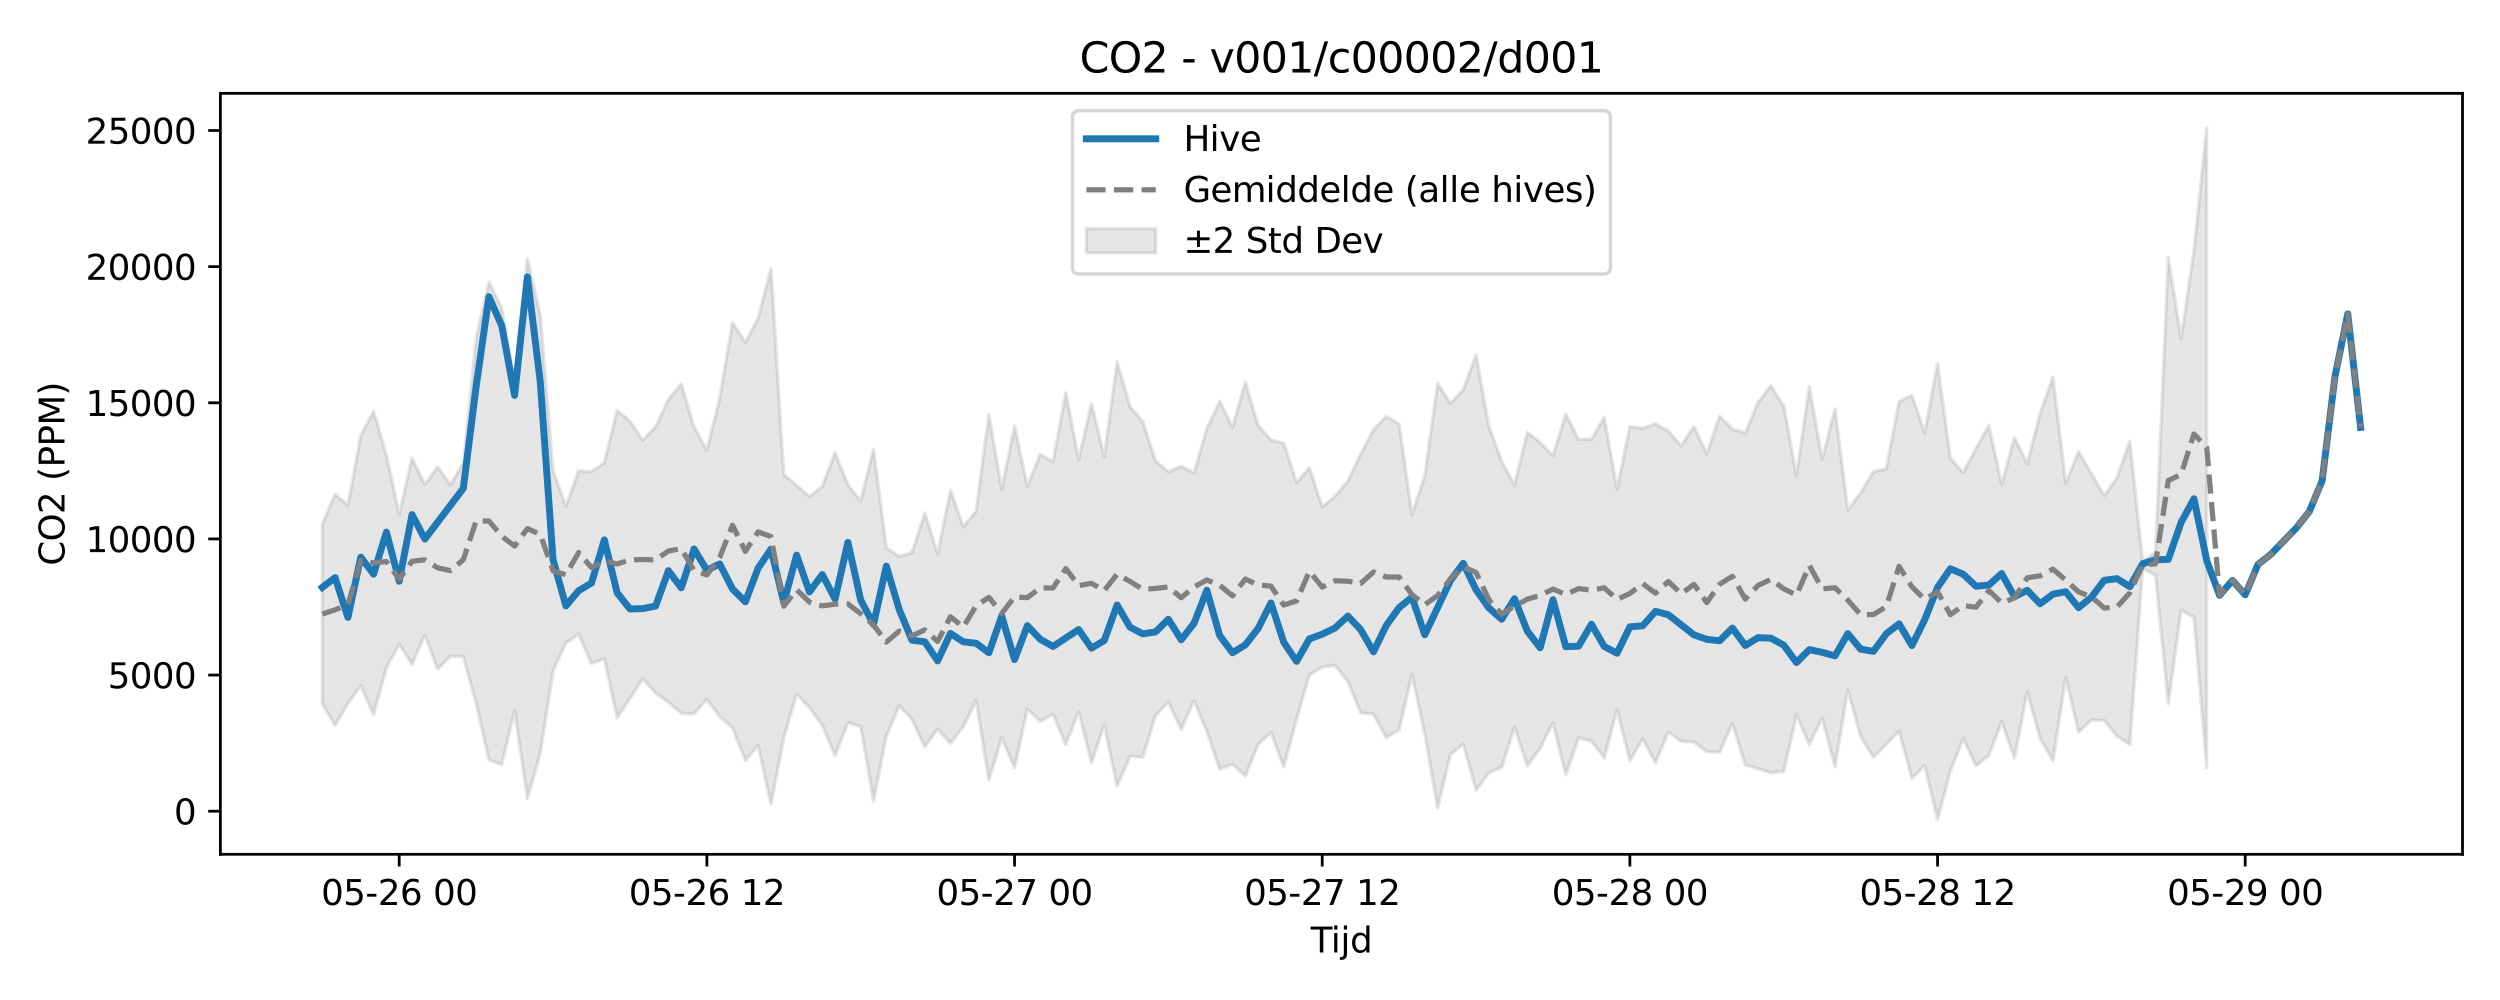 <?xml version="1.0" encoding="utf-8" standalone="no"?>
<!DOCTYPE svg PUBLIC "-//W3C//DTD SVG 1.1//EN"
  "http://www.w3.org/Graphics/SVG/1.1/DTD/svg11.dtd">
<svg xmlns:xlink="http://www.w3.org/1999/xlink" width="720pt" height="288pt" viewBox="0 0 720 288" xmlns="http://www.w3.org/2000/svg" version="1.1">
 <defs>
  <style type="text/css">*{stroke-linejoin: round; stroke-linecap: butt}</style>
 </defs>
 <g id="figure_1">
  <g id="patch_1">
   <path d="M 0 288 
L 720 288 
L 720 0 
L 0 0 
z
" style="fill: #ffffff"/>
  </g>
  <g id="axes_1">
   <g id="patch_2">
    <path d="M 63.47 246.04 
L 709.2 246.04 
L 709.2 26.88 
L 63.47 26.88 
z
" style="fill: #ffffff"/>
   </g>
   <g id="FillBetweenPolyCollection_1">
    <defs>
     <path id="m06c355f1de" d="M 92.821 -136.981 
L 92.821 -85.324 
L 96.513 -79.094 
L 100.205 -85.344 
L 103.897 -90.537 
L 107.589 -82.199 
L 111.281 -95.665 
L 114.973 -102.523 
L 118.665 -96.711 
L 122.357 -105.117 
L 126.049 -95.291 
L 129.741 -98.971 
L 133.433 -98.935 
L 137.125 -85.432 
L 140.817 -69.157 
L 144.509 -67.801 
L 148.201 -83.441 
L 151.893 -58.051 
L 155.585 -70.979 
L 159.277 -94.784 
L 162.969 -102.775 
L 166.661 -105.388 
L 170.353 -96.911 
L 174.045 -98.288 
L 177.737 -81.306 
L 181.429 -86.858 
L 185.121 -92.51 
L 188.813 -88.389 
L 192.505 -85.73 
L 196.197 -82.541 
L 199.889 -82.39 
L 203.581 -86.563 
L 207.273 -81.667 
L 210.965 -78.396 
L 214.657 -69.045 
L 218.349 -73.241 
L 222.041 -56.333 
L 225.733 -75.529 
L 229.425 -88.077 
L 233.117 -84.233 
L 236.809 -79.122 
L 240.501 -70.388 
L 244.193 -79.838 
L 247.885 -78.771 
L 251.577 -57.383 
L 255.269 -75.958 
L 258.961 -84.733 
L 262.653 -80.872 
L 266.345 -72.914 
L 270.037 -78.022 
L 273.729 -73.949 
L 277.421 -78.661 
L 281.113 -86.257 
L 284.805 -63.349 
L 288.497 -75.539 
L 292.189 -66.899 
L 295.881 -83.819 
L 299.573 -80.282 
L 303.265 -82.297 
L 306.957 -73.619 
L 310.649 -83.118 
L 314.341 -68.334 
L 318.033 -79.207 
L 321.725 -61.542 
L 325.417 -70.216 
L 329.109 -69.914 
L 332.801 -81.879 
L 336.493 -85.811 
L 340.185 -77.971 
L 343.877 -86.211 
L 347.569 -77.368 
L 351.261 -66.516 
L 354.953 -67.856 
L 358.645 -64.521 
L 362.337 -73.533 
L 366.029 -77.073 
L 369.721 -67.135 
L 373.413 -80.821 
L 377.105 -93.652 
L 380.797 -95.822 
L 384.489 -96.351 
L 388.181 -91.76 
L 391.873 -82.71 
L 395.565 -82.331 
L 399.257 -75.541 
L 402.949 -77.804 
L 406.641 -93.815 
L 410.333 -76.643 
L 414.025 -55.319 
L 417.717 -70.687 
L 421.409 -73.7 
L 425.101 -60.453 
L 428.793 -65.4 
L 432.485 -67 
L 436.177 -78.544 
L 439.869 -67.436 
L 443.561 -72.424 
L 447.253 -79.885 
L 450.945 -64.88 
L 454.637 -75.518 
L 458.329 -74.564 
L 462.021 -69.657 
L 465.713 -83.563 
L 469.405 -68.951 
L 473.097 -75.228 
L 476.789 -68.367 
L 480.481 -77.193 
L 484.173 -74.434 
L 487.865 -74.294 
L 491.557 -71.562 
L 495.249 -71.337 
L 498.941 -79.624 
L 502.633 -67.685 
L 506.325 -66.605 
L 510.017 -65.434 
L 513.709 -65.796 
L 517.401 -82.171 
L 521.093 -73.628 
L 524.785 -81.178 
L 528.477 -67.201 
L 532.169 -89.221 
L 535.861 -75.928 
L 539.553 -69.913 
L 543.245 -73.623 
L 546.937 -77.42 
L 550.629 -63.846 
L 554.321 -67.474 
L 558.013 -51.922 
L 561.705 -65.912 
L 565.397 -75.298 
L 569.089 -67.424 
L 572.781 -70.412 
L 576.473 -80.169 
L 580.165 -69.675 
L 583.857 -88.773 
L 587.549 -75.362 
L 591.241 -68.869 
L 594.933 -92.986 
L 598.625 -77.137 
L 602.317 -80.609 
L 606.009 -80.511 
L 609.701 -75.987 
L 613.393 -73.601 
L 617.085 -124.342 
L 620.777 -122.323 
L 624.469 -85.375 
L 628.161 -112.29 
L 631.853 -110.216 
L 635.545 -66.999 
L 635.545 -251.158 
L 635.545 -251.158 
L 631.853 -215.829 
L 628.161 -190.437 
L 624.469 -213.863 
L 620.777 -128.896 
L 617.085 -126.287 
L 613.393 -160.951 
L 609.701 -150.373 
L 606.009 -145.277 
L 602.317 -151.627 
L 598.625 -157.931 
L 594.933 -148.827 
L 591.241 -179.326 
L 587.549 -168.919 
L 583.857 -154.487 
L 580.165 -161.909 
L 576.473 -148.522 
L 572.781 -165.505 
L 569.089 -158.808 
L 565.397 -151.912 
L 561.705 -156.018 
L 558.013 -183.261 
L 554.321 -163.334 
L 550.629 -174.133 
L 546.937 -172.332 
L 543.245 -152.912 
L 539.553 -152.134 
L 535.861 -146.033 
L 532.169 -141.093 
L 528.477 -170.262 
L 524.785 -155.657 
L 521.093 -176.638 
L 517.401 -151.103 
L 513.709 -171.058 
L 510.017 -176.856 
L 506.325 -172.199 
L 502.633 -163.25 
L 498.941 -164.442 
L 495.249 -168.14 
L 491.557 -157.338 
L 487.865 -165.126 
L 484.173 -159.591 
L 480.481 -163.888 
L 476.789 -165.93 
L 473.097 -164.603 
L 469.405 -165.215 
L 465.713 -147.141 
L 462.021 -167.795 
L 458.329 -161.503 
L 454.637 -161.445 
L 450.945 -168.697 
L 447.253 -156.802 
L 443.561 -160.623 
L 439.869 -163.449 
L 436.177 -148.276 
L 432.485 -155.193 
L 428.793 -165.244 
L 425.101 -185.854 
L 421.409 -175.715 
L 417.717 -171.838 
L 414.025 -177.619 
L 410.333 -151.013 
L 406.641 -139.722 
L 402.949 -165.868 
L 399.257 -168.077 
L 395.565 -164.199 
L 391.873 -157.2 
L 388.181 -149.462 
L 384.489 -145.138 
L 380.797 -142.017 
L 377.105 -153.285 
L 373.413 -149.037 
L 369.721 -160.376 
L 366.029 -161.3 
L 362.337 -165.519 
L 358.645 -177.947 
L 354.953 -164.932 
L 351.261 -172.423 
L 347.569 -164.582 
L 343.877 -151.735 
L 340.185 -153.739 
L 336.493 -152.119 
L 332.801 -155.203 
L 329.109 -166.635 
L 325.417 -170.936 
L 321.725 -183.77 
L 318.033 -156.614 
L 314.341 -171.68 
L 310.649 -155.559 
L 306.957 -174.879 
L 303.265 -155.001 
L 299.573 -157.109 
L 295.881 -147.95 
L 292.189 -165.243 
L 288.497 -147.142 
L 284.805 -168.615 
L 281.113 -140.752 
L 277.421 -136.184 
L 273.729 -146.798 
L 270.037 -128.499 
L 266.345 -140.287 
L 262.653 -128.89 
L 258.961 -127.76 
L 255.269 -130.192 
L 251.577 -158.596 
L 247.885 -143.738 
L 244.193 -148.339 
L 240.501 -157.592 
L 236.809 -147.88 
L 233.117 -145.003 
L 229.425 -148.243 
L 225.733 -151.301 
L 222.041 -210.595 
L 218.349 -196.415 
L 214.657 -189.363 
L 210.965 -195.063 
L 207.273 -173.282 
L 203.581 -158.294 
L 199.889 -165.017 
L 196.197 -177.419 
L 192.505 -172.94 
L 188.813 -165.111 
L 185.121 -161.193 
L 181.429 -166.681 
L 177.737 -169.841 
L 174.045 -154.744 
L 170.353 -152.164 
L 166.661 -152.411 
L 162.969 -142.184 
L 159.277 -152.417 
L 155.585 -197.294 
L 151.893 -213.45 
L 148.201 -178.064 
L 144.509 -199.308 
L 140.817 -206.754 
L 137.125 -190.506 
L 133.433 -154.689 
L 129.741 -148.371 
L 126.049 -153.63 
L 122.357 -148.449 
L 118.665 -156.029 
L 114.973 -139.847 
L 111.281 -156.899 
L 107.589 -169.581 
L 103.897 -162.577 
L 100.205 -142.451 
L 96.513 -145.672 
L 92.821 -136.981 
z
" style="stroke: #808080; stroke-opacity: 0.2"/>
    </defs>
    <g clip-path="url(#pc747e9af12)">
     <use xlink:href="#m06c355f1de" x="0" y="288" style="fill: #808080; fill-opacity: 0.2; stroke: #808080; stroke-opacity: 0.2"/>
    </g>
   </g>
   <g id="matplotlib.axis_1">
    <g id="xtick_1">
     <g id="line2d_1">
      <defs>
       <path id="mc57b3a02b8" d="M 0 0 
L 0 3.5 
" style="stroke: #000000; stroke-width: 0.8"/>
      </defs>
      <g>
       <use xlink:href="#mc57b3a02b8" x="114.973" y="246.04" style="stroke: #000000; stroke-width: 0.8"/>
      </g>
     </g>
     <g id="text_1">
      <!-- 05-26 00 -->
      <g transform="translate(92.493 260.638) scale(0.1 -0.1)">
       <defs>
        <path id="DejaVuSans-30" d="M 2034 4250 
Q 1547 4250 1301 3770 
Q 1056 3291 1056 2328 
Q 1056 1369 1301 889 
Q 1547 409 2034 409 
Q 2525 409 2770 889 
Q 3016 1369 3016 2328 
Q 3016 3291 2770 3770 
Q 2525 4250 2034 4250 
z
M 2034 4750 
Q 2819 4750 3233 4129 
Q 3647 3509 3647 2328 
Q 3647 1150 3233 529 
Q 2819 -91 2034 -91 
Q 1250 -91 836 529 
Q 422 1150 422 2328 
Q 422 3509 836 4129 
Q 1250 4750 2034 4750 
z
" transform="scale(0.016)"/>
        <path id="DejaVuSans-35" d="M 691 4666 
L 3169 4666 
L 3169 4134 
L 1269 4134 
L 1269 2991 
Q 1406 3038 1543 3061 
Q 1681 3084 1819 3084 
Q 2600 3084 3056 2656 
Q 3513 2228 3513 1497 
Q 3513 744 3044 326 
Q 2575 -91 1722 -91 
Q 1428 -91 1123 -41 
Q 819 9 494 109 
L 494 744 
Q 775 591 1075 516 
Q 1375 441 1709 441 
Q 2250 441 2565 725 
Q 2881 1009 2881 1497 
Q 2881 1984 2565 2268 
Q 2250 2553 1709 2553 
Q 1456 2553 1204 2497 
Q 953 2441 691 2322 
L 691 4666 
z
" transform="scale(0.016)"/>
        <path id="DejaVuSans-2d" d="M 313 2009 
L 1997 2009 
L 1997 1497 
L 313 1497 
L 313 2009 
z
" transform="scale(0.016)"/>
        <path id="DejaVuSans-32" d="M 1228 531 
L 3431 531 
L 3431 0 
L 469 0 
L 469 531 
Q 828 903 1448 1529 
Q 2069 2156 2228 2338 
Q 2531 2678 2651 2914 
Q 2772 3150 2772 3378 
Q 2772 3750 2511 3984 
Q 2250 4219 1831 4219 
Q 1534 4219 1204 4116 
Q 875 4013 500 3803 
L 500 4441 
Q 881 4594 1212 4672 
Q 1544 4750 1819 4750 
Q 2544 4750 2975 4387 
Q 3406 4025 3406 3419 
Q 3406 3131 3298 2873 
Q 3191 2616 2906 2266 
Q 2828 2175 2409 1742 
Q 1991 1309 1228 531 
z
" transform="scale(0.016)"/>
        <path id="DejaVuSans-36" d="M 2113 2584 
Q 1688 2584 1439 2293 
Q 1191 2003 1191 1497 
Q 1191 994 1439 701 
Q 1688 409 2113 409 
Q 2538 409 2786 701 
Q 3034 994 3034 1497 
Q 3034 2003 2786 2293 
Q 2538 2584 2113 2584 
z
M 3366 4563 
L 3366 3988 
Q 3128 4100 2886 4159 
Q 2644 4219 2406 4219 
Q 1781 4219 1451 3797 
Q 1122 3375 1075 2522 
Q 1259 2794 1537 2939 
Q 1816 3084 2150 3084 
Q 2853 3084 3261 2657 
Q 3669 2231 3669 1497 
Q 3669 778 3244 343 
Q 2819 -91 2113 -91 
Q 1303 -91 875 529 
Q 447 1150 447 2328 
Q 447 3434 972 4092 
Q 1497 4750 2381 4750 
Q 2619 4750 2861 4703 
Q 3103 4656 3366 4563 
z
" transform="scale(0.016)"/>
        <path id="DejaVuSans-20" transform="scale(0.016)"/>
       </defs>
       <use xlink:href="#DejaVuSans-30"/>
       <use xlink:href="#DejaVuSans-35" transform="translate(63.623 0)"/>
       <use xlink:href="#DejaVuSans-2d" transform="translate(127.246 0)"/>
       <use xlink:href="#DejaVuSans-32" transform="translate(163.33 0)"/>
       <use xlink:href="#DejaVuSans-36" transform="translate(226.953 0)"/>
       <use xlink:href="#DejaVuSans-20" transform="translate(290.576 0)"/>
       <use xlink:href="#DejaVuSans-30" transform="translate(322.363 0)"/>
       <use xlink:href="#DejaVuSans-30" transform="translate(385.986 0)"/>
      </g>
     </g>
    </g>
    <g id="xtick_2">
     <g id="line2d_2">
      <g>
       <use xlink:href="#mc57b3a02b8" x="203.581" y="246.04" style="stroke: #000000; stroke-width: 0.8"/>
      </g>
     </g>
     <g id="text_2">
      <!-- 05-26 12 -->
      <g transform="translate(181.101 260.638) scale(0.1 -0.1)">
       <defs>
        <path id="DejaVuSans-31" d="M 794 531 
L 1825 531 
L 1825 4091 
L 703 3866 
L 703 4441 
L 1819 4666 
L 2450 4666 
L 2450 531 
L 3481 531 
L 3481 0 
L 794 0 
L 794 531 
z
" transform="scale(0.016)"/>
       </defs>
       <use xlink:href="#DejaVuSans-30"/>
       <use xlink:href="#DejaVuSans-35" transform="translate(63.623 0)"/>
       <use xlink:href="#DejaVuSans-2d" transform="translate(127.246 0)"/>
       <use xlink:href="#DejaVuSans-32" transform="translate(163.33 0)"/>
       <use xlink:href="#DejaVuSans-36" transform="translate(226.953 0)"/>
       <use xlink:href="#DejaVuSans-20" transform="translate(290.576 0)"/>
       <use xlink:href="#DejaVuSans-31" transform="translate(322.363 0)"/>
       <use xlink:href="#DejaVuSans-32" transform="translate(385.986 0)"/>
      </g>
     </g>
    </g>
    <g id="xtick_3">
     <g id="line2d_3">
      <g>
       <use xlink:href="#mc57b3a02b8" x="292.189" y="246.04" style="stroke: #000000; stroke-width: 0.8"/>
      </g>
     </g>
     <g id="text_3">
      <!-- 05-27 00 -->
      <g transform="translate(269.709 260.638) scale(0.1 -0.1)">
       <defs>
        <path id="DejaVuSans-37" d="M 525 4666 
L 3525 4666 
L 3525 4397 
L 1831 0 
L 1172 0 
L 2766 4134 
L 525 4134 
L 525 4666 
z
" transform="scale(0.016)"/>
       </defs>
       <use xlink:href="#DejaVuSans-30"/>
       <use xlink:href="#DejaVuSans-35" transform="translate(63.623 0)"/>
       <use xlink:href="#DejaVuSans-2d" transform="translate(127.246 0)"/>
       <use xlink:href="#DejaVuSans-32" transform="translate(163.33 0)"/>
       <use xlink:href="#DejaVuSans-37" transform="translate(226.953 0)"/>
       <use xlink:href="#DejaVuSans-20" transform="translate(290.576 0)"/>
       <use xlink:href="#DejaVuSans-30" transform="translate(322.363 0)"/>
       <use xlink:href="#DejaVuSans-30" transform="translate(385.986 0)"/>
      </g>
     </g>
    </g>
    <g id="xtick_4">
     <g id="line2d_4">
      <g>
       <use xlink:href="#mc57b3a02b8" x="380.797" y="246.04" style="stroke: #000000; stroke-width: 0.8"/>
      </g>
     </g>
     <g id="text_4">
      <!-- 05-27 12 -->
      <g transform="translate(358.317 260.638) scale(0.1 -0.1)">
       <use xlink:href="#DejaVuSans-30"/>
       <use xlink:href="#DejaVuSans-35" transform="translate(63.623 0)"/>
       <use xlink:href="#DejaVuSans-2d" transform="translate(127.246 0)"/>
       <use xlink:href="#DejaVuSans-32" transform="translate(163.33 0)"/>
       <use xlink:href="#DejaVuSans-37" transform="translate(226.953 0)"/>
       <use xlink:href="#DejaVuSans-20" transform="translate(290.576 0)"/>
       <use xlink:href="#DejaVuSans-31" transform="translate(322.363 0)"/>
       <use xlink:href="#DejaVuSans-32" transform="translate(385.986 0)"/>
      </g>
     </g>
    </g>
    <g id="xtick_5">
     <g id="line2d_5">
      <g>
       <use xlink:href="#mc57b3a02b8" x="469.405" y="246.04" style="stroke: #000000; stroke-width: 0.8"/>
      </g>
     </g>
     <g id="text_5">
      <!-- 05-28 00 -->
      <g transform="translate(446.924 260.638) scale(0.1 -0.1)">
       <defs>
        <path id="DejaVuSans-38" d="M 2034 2216 
Q 1584 2216 1326 1975 
Q 1069 1734 1069 1313 
Q 1069 891 1326 650 
Q 1584 409 2034 409 
Q 2484 409 2743 651 
Q 3003 894 3003 1313 
Q 3003 1734 2745 1975 
Q 2488 2216 2034 2216 
z
M 1403 2484 
Q 997 2584 770 2862 
Q 544 3141 544 3541 
Q 544 4100 942 4425 
Q 1341 4750 2034 4750 
Q 2731 4750 3128 4425 
Q 3525 4100 3525 3541 
Q 3525 3141 3298 2862 
Q 3072 2584 2669 2484 
Q 3125 2378 3379 2068 
Q 3634 1759 3634 1313 
Q 3634 634 3220 271 
Q 2806 -91 2034 -91 
Q 1263 -91 848 271 
Q 434 634 434 1313 
Q 434 1759 690 2068 
Q 947 2378 1403 2484 
z
M 1172 3481 
Q 1172 3119 1398 2916 
Q 1625 2713 2034 2713 
Q 2441 2713 2670 2916 
Q 2900 3119 2900 3481 
Q 2900 3844 2670 4047 
Q 2441 4250 2034 4250 
Q 1625 4250 1398 4047 
Q 1172 3844 1172 3481 
z
" transform="scale(0.016)"/>
       </defs>
       <use xlink:href="#DejaVuSans-30"/>
       <use xlink:href="#DejaVuSans-35" transform="translate(63.623 0)"/>
       <use xlink:href="#DejaVuSans-2d" transform="translate(127.246 0)"/>
       <use xlink:href="#DejaVuSans-32" transform="translate(163.33 0)"/>
       <use xlink:href="#DejaVuSans-38" transform="translate(226.953 0)"/>
       <use xlink:href="#DejaVuSans-20" transform="translate(290.576 0)"/>
       <use xlink:href="#DejaVuSans-30" transform="translate(322.363 0)"/>
       <use xlink:href="#DejaVuSans-30" transform="translate(385.986 0)"/>
      </g>
     </g>
    </g>
    <g id="xtick_6">
     <g id="line2d_6">
      <g>
       <use xlink:href="#mc57b3a02b8" x="558.013" y="246.04" style="stroke: #000000; stroke-width: 0.8"/>
      </g>
     </g>
     <g id="text_6">
      <!-- 05-28 12 -->
      <g transform="translate(535.532 260.638) scale(0.1 -0.1)">
       <use xlink:href="#DejaVuSans-30"/>
       <use xlink:href="#DejaVuSans-35" transform="translate(63.623 0)"/>
       <use xlink:href="#DejaVuSans-2d" transform="translate(127.246 0)"/>
       <use xlink:href="#DejaVuSans-32" transform="translate(163.33 0)"/>
       <use xlink:href="#DejaVuSans-38" transform="translate(226.953 0)"/>
       <use xlink:href="#DejaVuSans-20" transform="translate(290.576 0)"/>
       <use xlink:href="#DejaVuSans-31" transform="translate(322.363 0)"/>
       <use xlink:href="#DejaVuSans-32" transform="translate(385.986 0)"/>
      </g>
     </g>
    </g>
    <g id="xtick_7">
     <g id="line2d_7">
      <g>
       <use xlink:href="#mc57b3a02b8" x="646.621" y="246.04" style="stroke: #000000; stroke-width: 0.8"/>
      </g>
     </g>
     <g id="text_7">
      <!-- 05-29 00 -->
      <g transform="translate(624.14 260.638) scale(0.1 -0.1)">
       <defs>
        <path id="DejaVuSans-39" d="M 703 97 
L 703 672 
Q 941 559 1184 500 
Q 1428 441 1663 441 
Q 2288 441 2617 861 
Q 2947 1281 2994 2138 
Q 2813 1869 2534 1725 
Q 2256 1581 1919 1581 
Q 1219 1581 811 2004 
Q 403 2428 403 3163 
Q 403 3881 828 4315 
Q 1253 4750 1959 4750 
Q 2769 4750 3195 4129 
Q 3622 3509 3622 2328 
Q 3622 1225 3098 567 
Q 2575 -91 1691 -91 
Q 1453 -91 1209 -44 
Q 966 3 703 97 
z
M 1959 2075 
Q 2384 2075 2632 2365 
Q 2881 2656 2881 3163 
Q 2881 3666 2632 3958 
Q 2384 4250 1959 4250 
Q 1534 4250 1286 3958 
Q 1038 3666 1038 3163 
Q 1038 2656 1286 2365 
Q 1534 2075 1959 2075 
z
" transform="scale(0.016)"/>
       </defs>
       <use xlink:href="#DejaVuSans-30"/>
       <use xlink:href="#DejaVuSans-35" transform="translate(63.623 0)"/>
       <use xlink:href="#DejaVuSans-2d" transform="translate(127.246 0)"/>
       <use xlink:href="#DejaVuSans-32" transform="translate(163.33 0)"/>
       <use xlink:href="#DejaVuSans-39" transform="translate(226.953 0)"/>
       <use xlink:href="#DejaVuSans-20" transform="translate(290.576 0)"/>
       <use xlink:href="#DejaVuSans-30" transform="translate(322.363 0)"/>
       <use xlink:href="#DejaVuSans-30" transform="translate(385.986 0)"/>
      </g>
     </g>
    </g>
    <g id="text_8">
     <!-- Tijd -->
     <g transform="translate(377.485 274.317) scale(0.1 -0.1)">
      <defs>
       <path id="DejaVuSans-54" d="M -19 4666 
L 3928 4666 
L 3928 4134 
L 2272 4134 
L 2272 0 
L 1638 0 
L 1638 4134 
L -19 4134 
L -19 4666 
z
" transform="scale(0.016)"/>
       <path id="DejaVuSans-69" d="M 603 3500 
L 1178 3500 
L 1178 0 
L 603 0 
L 603 3500 
z
M 603 4863 
L 1178 4863 
L 1178 4134 
L 603 4134 
L 603 4863 
z
" transform="scale(0.016)"/>
       <path id="DejaVuSans-6a" d="M 603 3500 
L 1178 3500 
L 1178 -63 
Q 1178 -731 923 -1031 
Q 669 -1331 103 -1331 
L -116 -1331 
L -116 -844 
L 38 -844 
Q 366 -844 484 -692 
Q 603 -541 603 -63 
L 603 3500 
z
M 603 4863 
L 1178 4863 
L 1178 4134 
L 603 4134 
L 603 4863 
z
" transform="scale(0.016)"/>
       <path id="DejaVuSans-64" d="M 2906 2969 
L 2906 4863 
L 3481 4863 
L 3481 0 
L 2906 0 
L 2906 525 
Q 2725 213 2448 61 
Q 2172 -91 1784 -91 
Q 1150 -91 751 415 
Q 353 922 353 1747 
Q 353 2572 751 3078 
Q 1150 3584 1784 3584 
Q 2172 3584 2448 3432 
Q 2725 3281 2906 2969 
z
M 947 1747 
Q 947 1113 1208 752 
Q 1469 391 1925 391 
Q 2381 391 2643 752 
Q 2906 1113 2906 1747 
Q 2906 2381 2643 2742 
Q 2381 3103 1925 3103 
Q 1469 3103 1208 2742 
Q 947 2381 947 1747 
z
" transform="scale(0.016)"/>
      </defs>
      <use xlink:href="#DejaVuSans-54"/>
      <use xlink:href="#DejaVuSans-69" transform="translate(57.959 0)"/>
      <use xlink:href="#DejaVuSans-6a" transform="translate(85.742 0)"/>
      <use xlink:href="#DejaVuSans-64" transform="translate(113.525 0)"/>
     </g>
    </g>
   </g>
   <g id="matplotlib.axis_2">
    <g id="ytick_1">
     <g id="line2d_8">
      <defs>
       <path id="m0a78a50f55" d="M 0 0 
L -3.5 0 
" style="stroke: #000000; stroke-width: 0.8"/>
      </defs>
      <g>
       <use xlink:href="#m0a78a50f55" x="63.47" y="233.626" style="stroke: #000000; stroke-width: 0.8"/>
      </g>
     </g>
     <g id="text_9">
      <!-- 0 -->
      <g transform="translate(50.108 237.426) scale(0.1 -0.1)">
       <use xlink:href="#DejaVuSans-30"/>
      </g>
     </g>
    </g>
    <g id="ytick_2">
     <g id="line2d_9">
      <g>
       <use xlink:href="#m0a78a50f55" x="63.47" y="194.417" style="stroke: #000000; stroke-width: 0.8"/>
      </g>
     </g>
     <g id="text_10">
      <!-- 5000 -->
      <g transform="translate(31.02 198.217) scale(0.1 -0.1)">
       <use xlink:href="#DejaVuSans-35"/>
       <use xlink:href="#DejaVuSans-30" transform="translate(63.623 0)"/>
       <use xlink:href="#DejaVuSans-30" transform="translate(127.246 0)"/>
       <use xlink:href="#DejaVuSans-30" transform="translate(190.869 0)"/>
      </g>
     </g>
    </g>
    <g id="ytick_3">
     <g id="line2d_10">
      <g>
       <use xlink:href="#m0a78a50f55" x="63.47" y="155.209" style="stroke: #000000; stroke-width: 0.8"/>
      </g>
     </g>
     <g id="text_11">
      <!-- 10000 -->
      <g transform="translate(24.657 159.008) scale(0.1 -0.1)">
       <use xlink:href="#DejaVuSans-31"/>
       <use xlink:href="#DejaVuSans-30" transform="translate(63.623 0)"/>
       <use xlink:href="#DejaVuSans-30" transform="translate(127.246 0)"/>
       <use xlink:href="#DejaVuSans-30" transform="translate(190.869 0)"/>
       <use xlink:href="#DejaVuSans-30" transform="translate(254.492 0)"/>
      </g>
     </g>
    </g>
    <g id="ytick_4">
     <g id="line2d_11">
      <g>
       <use xlink:href="#m0a78a50f55" x="63.47" y="116" style="stroke: #000000; stroke-width: 0.8"/>
      </g>
     </g>
     <g id="text_12">
      <!-- 15000 -->
      <g transform="translate(24.657 119.799) scale(0.1 -0.1)">
       <use xlink:href="#DejaVuSans-31"/>
       <use xlink:href="#DejaVuSans-35" transform="translate(63.623 0)"/>
       <use xlink:href="#DejaVuSans-30" transform="translate(127.246 0)"/>
       <use xlink:href="#DejaVuSans-30" transform="translate(190.869 0)"/>
       <use xlink:href="#DejaVuSans-30" transform="translate(254.492 0)"/>
      </g>
     </g>
    </g>
    <g id="ytick_5">
     <g id="line2d_12">
      <g>
       <use xlink:href="#m0a78a50f55" x="63.47" y="76.791" style="stroke: #000000; stroke-width: 0.8"/>
      </g>
     </g>
     <g id="text_13">
      <!-- 20000 -->
      <g transform="translate(24.657 80.59) scale(0.1 -0.1)">
       <use xlink:href="#DejaVuSans-32"/>
       <use xlink:href="#DejaVuSans-30" transform="translate(63.623 0)"/>
       <use xlink:href="#DejaVuSans-30" transform="translate(127.246 0)"/>
       <use xlink:href="#DejaVuSans-30" transform="translate(190.869 0)"/>
       <use xlink:href="#DejaVuSans-30" transform="translate(254.492 0)"/>
      </g>
     </g>
    </g>
    <g id="ytick_6">
     <g id="line2d_13">
      <g>
       <use xlink:href="#m0a78a50f55" x="63.47" y="37.582" style="stroke: #000000; stroke-width: 0.8"/>
      </g>
     </g>
     <g id="text_14">
      <!-- 25000 -->
      <g transform="translate(24.657 41.381) scale(0.1 -0.1)">
       <use xlink:href="#DejaVuSans-32"/>
       <use xlink:href="#DejaVuSans-35" transform="translate(63.623 0)"/>
       <use xlink:href="#DejaVuSans-30" transform="translate(127.246 0)"/>
       <use xlink:href="#DejaVuSans-30" transform="translate(190.869 0)"/>
       <use xlink:href="#DejaVuSans-30" transform="translate(254.492 0)"/>
      </g>
     </g>
    </g>
    <g id="text_15">
     <!-- CO2 (PPM) -->
     <g transform="translate(18.578 162.903) rotate(-90) scale(0.1 -0.1)">
      <defs>
       <path id="DejaVuSans-43" d="M 4122 4306 
L 4122 3641 
Q 3803 3938 3442 4084 
Q 3081 4231 2675 4231 
Q 1875 4231 1450 3742 
Q 1025 3253 1025 2328 
Q 1025 1406 1450 917 
Q 1875 428 2675 428 
Q 3081 428 3442 575 
Q 3803 722 4122 1019 
L 4122 359 
Q 3791 134 3420 21 
Q 3050 -91 2638 -91 
Q 1578 -91 968 557 
Q 359 1206 359 2328 
Q 359 3453 968 4101 
Q 1578 4750 2638 4750 
Q 3056 4750 3426 4639 
Q 3797 4528 4122 4306 
z
" transform="scale(0.016)"/>
       <path id="DejaVuSans-4f" d="M 2522 4238 
Q 1834 4238 1429 3725 
Q 1025 3213 1025 2328 
Q 1025 1447 1429 934 
Q 1834 422 2522 422 
Q 3209 422 3611 934 
Q 4013 1447 4013 2328 
Q 4013 3213 3611 3725 
Q 3209 4238 2522 4238 
z
M 2522 4750 
Q 3503 4750 4090 4092 
Q 4678 3434 4678 2328 
Q 4678 1225 4090 567 
Q 3503 -91 2522 -91 
Q 1538 -91 948 565 
Q 359 1222 359 2328 
Q 359 3434 948 4092 
Q 1538 4750 2522 4750 
z
" transform="scale(0.016)"/>
       <path id="DejaVuSans-28" d="M 1984 4856 
Q 1566 4138 1362 3434 
Q 1159 2731 1159 2009 
Q 1159 1288 1364 580 
Q 1569 -128 1984 -844 
L 1484 -844 
Q 1016 -109 783 600 
Q 550 1309 550 2009 
Q 550 2706 781 3412 
Q 1013 4119 1484 4856 
L 1984 4856 
z
" transform="scale(0.016)"/>
       <path id="DejaVuSans-50" d="M 1259 4147 
L 1259 2394 
L 2053 2394 
Q 2494 2394 2734 2622 
Q 2975 2850 2975 3272 
Q 2975 3691 2734 3919 
Q 2494 4147 2053 4147 
L 1259 4147 
z
M 628 4666 
L 2053 4666 
Q 2838 4666 3239 4311 
Q 3641 3956 3641 3272 
Q 3641 2581 3239 2228 
Q 2838 1875 2053 1875 
L 1259 1875 
L 1259 0 
L 628 0 
L 628 4666 
z
" transform="scale(0.016)"/>
       <path id="DejaVuSans-4d" d="M 628 4666 
L 1569 4666 
L 2759 1491 
L 3956 4666 
L 4897 4666 
L 4897 0 
L 4281 0 
L 4281 4097 
L 3078 897 
L 2444 897 
L 1241 4097 
L 1241 0 
L 628 0 
L 628 4666 
z
" transform="scale(0.016)"/>
       <path id="DejaVuSans-29" d="M 513 4856 
L 1013 4856 
Q 1481 4119 1714 3412 
Q 1947 2706 1947 2009 
Q 1947 1309 1714 600 
Q 1481 -109 1013 -844 
L 513 -844 
Q 928 -128 1133 580 
Q 1338 1288 1338 2009 
Q 1338 2731 1133 3434 
Q 928 4138 513 4856 
z
" transform="scale(0.016)"/>
      </defs>
      <use xlink:href="#DejaVuSans-43"/>
      <use xlink:href="#DejaVuSans-4f" transform="translate(69.824 0)"/>
      <use xlink:href="#DejaVuSans-32" transform="translate(148.535 0)"/>
      <use xlink:href="#DejaVuSans-20" transform="translate(212.158 0)"/>
      <use xlink:href="#DejaVuSans-28" transform="translate(243.945 0)"/>
      <use xlink:href="#DejaVuSans-50" transform="translate(282.959 0)"/>
      <use xlink:href="#DejaVuSans-50" transform="translate(343.262 0)"/>
      <use xlink:href="#DejaVuSans-4d" transform="translate(403.564 0)"/>
      <use xlink:href="#DejaVuSans-29" transform="translate(489.844 0)"/>
     </g>
    </g>
   </g>
   <g id="line2d_14">
    <path d="M 92.821 169.167 
L 96.513 166.349 
L 100.205 177.809 
L 103.897 160.483 
L 107.589 165.345 
L 111.281 153.259 
L 114.973 167.392 
L 118.665 148.203 
L 122.357 155.248 
L 133.433 140.636 
L 137.125 111.314 
L 140.817 85.464 
L 144.509 93.835 
L 148.201 113.859 
L 151.893 79.755 
L 155.585 109.832 
L 159.277 161.18 
L 162.969 174.512 
L 166.661 170.108 
L 170.353 167.912 
L 174.045 155.483 
L 177.737 170.727 
L 181.429 175.378 
L 185.121 175.276 
L 188.813 174.541 
L 192.505 164.357 
L 196.197 169.298 
L 199.889 158.118 
L 203.581 164.206 
L 207.273 162.415 
L 210.965 169.63 
L 214.657 173.313 
L 218.349 163.604 
L 222.041 158.157 
L 225.733 173.543 
L 229.425 159.878 
L 233.117 170.482 
L 236.809 165.473 
L 240.501 172.523 
L 244.193 156.189 
L 247.885 172.806 
L 251.577 179.829 
L 255.269 163.04 
L 258.961 175.529 
L 262.653 184.372 
L 266.345 184.832 
L 270.037 190.327 
L 273.729 182.425 
L 277.421 184.843 
L 281.113 185.256 
L 284.805 187.974 
L 288.497 177.445 
L 292.189 189.974 
L 295.881 180.195 
L 299.573 184.092 
L 303.265 186.184 
L 310.649 181.309 
L 314.341 186.667 
L 318.033 184.461 
L 321.725 174.248 
L 325.417 180.598 
L 329.109 182.553 
L 332.801 181.993 
L 336.493 178.347 
L 340.185 184.249 
L 343.877 179.523 
L 347.569 170.002 
L 351.261 183.021 
L 354.953 187.992 
L 358.645 185.731 
L 362.337 180.998 
L 366.029 173.658 
L 369.721 184.971 
L 373.413 190.473 
L 377.105 184.006 
L 380.797 182.642 
L 384.489 180.863 
L 388.181 177.424 
L 391.873 181.341 
L 395.565 187.718 
L 399.257 180.109 
L 402.949 175.001 
L 406.641 171.998 
L 410.333 182.796 
L 417.717 167.218 
L 421.409 162.248 
L 425.101 169.857 
L 428.793 175.072 
L 432.485 178.337 
L 436.177 172.429 
L 439.869 181.756 
L 443.561 186.552 
L 447.253 172.714 
L 450.945 186.254 
L 454.637 186.092 
L 458.329 179.779 
L 462.021 186.189 
L 465.713 188.126 
L 469.405 180.524 
L 473.097 180.226 
L 476.789 176.07 
L 480.481 177.045 
L 487.865 182.848 
L 491.557 184.121 
L 495.249 184.541 
L 498.941 180.877 
L 502.633 185.904 
L 506.325 183.638 
L 510.017 183.794 
L 513.709 185.799 
L 517.401 190.802 
L 521.093 187.101 
L 524.785 187.862 
L 528.477 188.889 
L 532.169 182.503 
L 535.861 186.949 
L 539.553 187.582 
L 543.245 182.524 
L 546.937 179.675 
L 550.629 185.906 
L 554.321 178.459 
L 558.013 169.17 
L 561.705 163.811 
L 565.397 165.375 
L 569.089 168.832 
L 572.781 168.493 
L 576.473 165.183 
L 580.165 171.836 
L 583.857 170.022 
L 587.549 173.88 
L 591.241 171.12 
L 594.933 170.41 
L 598.625 175.004 
L 602.317 172.002 
L 606.009 167.12 
L 609.701 166.658 
L 613.393 168.966 
L 617.085 162.342 
L 620.777 161.228 
L 624.469 161.095 
L 628.161 150.451 
L 631.853 143.647 
L 635.545 161.477 
L 639.237 171.459 
L 642.929 167.162 
L 646.621 171.302 
L 650.313 162.546 
L 654.005 159.639 
L 661.389 152.001 
L 665.081 147.322 
L 668.773 138.472 
L 672.465 108.477 
L 676.157 90.388 
L 679.849 123.096 
L 679.849 123.096 
" clip-path="url(#pc747e9af12)" style="fill: none; stroke: #1f77b4; stroke-width: 2; stroke-linecap: square"/>
   </g>
   <g id="line2d_15">
    <path d="M 92.821 176.847 
L 96.513 175.617 
L 100.205 174.102 
L 103.897 161.443 
L 107.589 162.11 
L 111.281 161.718 
L 114.973 166.815 
L 118.665 161.63 
L 122.357 161.217 
L 126.049 163.54 
L 129.741 164.329 
L 133.433 161.188 
L 137.125 150.031 
L 140.817 150.044 
L 144.509 154.446 
L 148.201 157.248 
L 151.893 152.249 
L 155.585 153.864 
L 159.277 164.4 
L 162.969 165.521 
L 166.661 159.101 
L 170.353 163.462 
L 174.045 161.484 
L 177.737 162.426 
L 181.429 161.23 
L 185.121 161.148 
L 188.813 161.25 
L 192.505 158.665 
L 196.197 158.02 
L 199.889 164.296 
L 203.581 165.571 
L 207.273 160.525 
L 210.965 151.27 
L 214.657 158.796 
L 218.349 153.172 
L 222.041 154.536 
L 225.733 174.585 
L 229.425 169.84 
L 233.117 173.382 
L 236.809 174.499 
L 240.501 174.01 
L 244.193 173.911 
L 247.885 176.746 
L 251.577 180.01 
L 255.269 184.925 
L 258.961 181.753 
L 262.653 183.119 
L 266.345 181.399 
L 270.037 184.74 
L 273.729 177.626 
L 277.421 180.577 
L 281.113 174.495 
L 284.805 172.018 
L 288.497 176.659 
L 292.189 171.929 
L 295.881 172.115 
L 299.573 169.305 
L 303.265 169.351 
L 306.957 163.751 
L 310.649 168.661 
L 314.341 167.993 
L 318.033 170.09 
L 321.725 165.344 
L 325.417 167.424 
L 329.109 169.726 
L 332.801 169.459 
L 336.493 169.035 
L 340.185 172.145 
L 343.877 169.027 
L 347.569 167.025 
L 351.261 168.531 
L 354.953 171.606 
L 358.645 166.766 
L 362.337 168.474 
L 366.029 168.814 
L 369.721 174.244 
L 373.413 173.071 
L 377.105 164.531 
L 380.797 169.08 
L 384.489 167.255 
L 388.181 167.389 
L 391.873 168.045 
L 395.565 164.735 
L 399.257 166.191 
L 402.949 166.164 
L 406.641 171.231 
L 410.333 174.172 
L 414.025 171.531 
L 417.717 166.737 
L 421.409 163.293 
L 425.101 164.846 
L 428.793 172.678 
L 432.485 176.903 
L 436.177 174.59 
L 439.869 172.558 
L 443.561 171.477 
L 447.253 169.657 
L 450.945 171.212 
L 454.637 169.518 
L 458.329 169.967 
L 462.021 169.274 
L 465.713 172.648 
L 469.405 170.917 
L 473.097 168.085 
L 476.789 170.852 
L 480.481 167.46 
L 484.173 170.988 
L 487.865 168.29 
L 491.557 173.55 
L 495.249 168.261 
L 498.941 165.967 
L 502.633 172.533 
L 506.325 168.598 
L 510.017 166.855 
L 513.709 169.573 
L 517.401 171.363 
L 521.093 162.867 
L 524.785 169.582 
L 528.477 169.268 
L 532.169 172.843 
L 535.861 177.02 
L 539.553 176.977 
L 543.245 174.732 
L 546.937 163.124 
L 550.629 169.011 
L 554.321 172.596 
L 558.013 170.409 
L 561.705 177.035 
L 565.397 174.395 
L 569.089 174.884 
L 572.781 170.041 
L 576.473 173.655 
L 580.165 172.208 
L 583.857 166.37 
L 587.549 165.86 
L 591.241 163.902 
L 594.933 167.094 
L 598.625 170.466 
L 602.317 171.882 
L 606.009 175.106 
L 609.701 174.82 
L 613.393 170.724 
L 617.085 162.686 
L 620.777 162.39 
L 624.469 138.381 
L 628.161 136.637 
L 631.853 124.977 
L 635.545 128.922 
L 639.237 171.459 
L 642.929 167.162 
L 646.621 171.302 
L 650.313 162.546 
L 654.005 159.639 
L 661.389 152.001 
L 665.081 147.322 
L 668.773 138.472 
L 672.465 108.477 
L 676.157 90.388 
L 679.849 123.096 
L 679.849 123.096 
" clip-path="url(#pc747e9af12)" style="fill: none; stroke-dasharray: 5.55,2.4; stroke-dashoffset: 0; stroke: #808080; stroke-width: 1.5"/>
   </g>
   <g id="patch_3">
    <path d="M 63.47 246.04 
L 63.47 26.88 
" style="fill: none; stroke: #000000; stroke-width: 0.8; stroke-linejoin: miter; stroke-linecap: square"/>
   </g>
   <g id="patch_4">
    <path d="M 709.2 246.04 
L 709.2 26.88 
" style="fill: none; stroke: #000000; stroke-width: 0.8; stroke-linejoin: miter; stroke-linecap: square"/>
   </g>
   <g id="patch_5">
    <path d="M 63.47 246.04 
L 709.2 246.04 
" style="fill: none; stroke: #000000; stroke-width: 0.8; stroke-linejoin: miter; stroke-linecap: square"/>
   </g>
   <g id="patch_6">
    <path d="M 63.47 26.88 
L 709.2 26.88 
" style="fill: none; stroke: #000000; stroke-width: 0.8; stroke-linejoin: miter; stroke-linecap: square"/>
   </g>
   <g id="text_16">
    <!-- CO2 - v001/c00002/d001 -->
    <g transform="translate(310.932 20.88) scale(0.12 -0.12)">
     <defs>
      <path id="DejaVuSans-76" d="M 191 3500 
L 800 3500 
L 1894 563 
L 2988 3500 
L 3597 3500 
L 2284 0 
L 1503 0 
L 191 3500 
z
" transform="scale(0.016)"/>
      <path id="DejaVuSans-2f" d="M 1625 4666 
L 2156 4666 
L 531 -594 
L 0 -594 
L 1625 4666 
z
" transform="scale(0.016)"/>
      <path id="DejaVuSans-63" d="M 3122 3366 
L 3122 2828 
Q 2878 2963 2633 3030 
Q 2388 3097 2138 3097 
Q 1578 3097 1268 2742 
Q 959 2388 959 1747 
Q 959 1106 1268 751 
Q 1578 397 2138 397 
Q 2388 397 2633 464 
Q 2878 531 3122 666 
L 3122 134 
Q 2881 22 2623 -34 
Q 2366 -91 2075 -91 
Q 1284 -91 818 406 
Q 353 903 353 1747 
Q 353 2603 823 3093 
Q 1294 3584 2113 3584 
Q 2378 3584 2631 3529 
Q 2884 3475 3122 3366 
z
" transform="scale(0.016)"/>
     </defs>
     <use xlink:href="#DejaVuSans-43"/>
     <use xlink:href="#DejaVuSans-4f" transform="translate(69.824 0)"/>
     <use xlink:href="#DejaVuSans-32" transform="translate(148.535 0)"/>
     <use xlink:href="#DejaVuSans-20" transform="translate(212.158 0)"/>
     <use xlink:href="#DejaVuSans-2d" transform="translate(243.945 0)"/>
     <use xlink:href="#DejaVuSans-20" transform="translate(280.029 0)"/>
     <use xlink:href="#DejaVuSans-76" transform="translate(311.816 0)"/>
     <use xlink:href="#DejaVuSans-30" transform="translate(370.996 0)"/>
     <use xlink:href="#DejaVuSans-30" transform="translate(434.619 0)"/>
     <use xlink:href="#DejaVuSans-31" transform="translate(498.242 0)"/>
     <use xlink:href="#DejaVuSans-2f" transform="translate(561.865 0)"/>
     <use xlink:href="#DejaVuSans-63" transform="translate(595.557 0)"/>
     <use xlink:href="#DejaVuSans-30" transform="translate(650.537 0)"/>
     <use xlink:href="#DejaVuSans-30" transform="translate(714.16 0)"/>
     <use xlink:href="#DejaVuSans-30" transform="translate(777.783 0)"/>
     <use xlink:href="#DejaVuSans-30" transform="translate(841.406 0)"/>
     <use xlink:href="#DejaVuSans-32" transform="translate(905.029 0)"/>
     <use xlink:href="#DejaVuSans-2f" transform="translate(968.652 0)"/>
     <use xlink:href="#DejaVuSans-64" transform="translate(1002.344 0)"/>
     <use xlink:href="#DejaVuSans-30" transform="translate(1065.82 0)"/>
     <use xlink:href="#DejaVuSans-30" transform="translate(1129.443 0)"/>
     <use xlink:href="#DejaVuSans-31" transform="translate(1193.066 0)"/>
    </g>
   </g>
   <g id="legend_1">
    <g id="patch_7">
     <path d="M 310.863 78.914 
L 461.807 78.914 
Q 463.807 78.914 463.807 76.914 
L 463.807 33.88 
Q 463.807 31.88 461.807 31.88 
L 310.863 31.88 
Q 308.863 31.88 308.863 33.88 
L 308.863 76.914 
Q 308.863 78.914 310.863 78.914 
z
" style="fill: #ffffff; opacity: 0.8; stroke: #cccccc; stroke-linejoin: miter"/>
    </g>
    <g id="line2d_16">
     <path d="M 312.863 39.978 
L 322.863 39.978 
L 332.863 39.978 
" style="fill: none; stroke: #1f77b4; stroke-width: 2; stroke-linecap: square"/>
    </g>
    <g id="text_17">
     <!-- Hive -->
     <g transform="translate(340.863 43.478) scale(0.1 -0.1)">
      <defs>
       <path id="DejaVuSans-48" d="M 628 4666 
L 1259 4666 
L 1259 2753 
L 3553 2753 
L 3553 4666 
L 4184 4666 
L 4184 0 
L 3553 0 
L 3553 2222 
L 1259 2222 
L 1259 0 
L 628 0 
L 628 4666 
z
" transform="scale(0.016)"/>
       <path id="DejaVuSans-65" d="M 3597 1894 
L 3597 1613 
L 953 1613 
Q 991 1019 1311 708 
Q 1631 397 2203 397 
Q 2534 397 2845 478 
Q 3156 559 3463 722 
L 3463 178 
Q 3153 47 2828 -22 
Q 2503 -91 2169 -91 
Q 1331 -91 842 396 
Q 353 884 353 1716 
Q 353 2575 817 3079 
Q 1281 3584 2069 3584 
Q 2775 3584 3186 3129 
Q 3597 2675 3597 1894 
z
M 3022 2063 
Q 3016 2534 2758 2815 
Q 2500 3097 2075 3097 
Q 1594 3097 1305 2825 
Q 1016 2553 972 2059 
L 3022 2063 
z
" transform="scale(0.016)"/>
      </defs>
      <use xlink:href="#DejaVuSans-48"/>
      <use xlink:href="#DejaVuSans-69" transform="translate(75.195 0)"/>
      <use xlink:href="#DejaVuSans-76" transform="translate(102.979 0)"/>
      <use xlink:href="#DejaVuSans-65" transform="translate(162.158 0)"/>
     </g>
    </g>
    <g id="line2d_17">
     <path d="M 312.863 54.657 
L 322.863 54.657 
L 332.863 54.657 
" style="fill: none; stroke-dasharray: 5.55,2.4; stroke-dashoffset: 0; stroke: #808080; stroke-width: 1.5"/>
    </g>
    <g id="text_18">
     <!-- Gemiddelde (alle hives) -->
     <g transform="translate(340.863 58.157) scale(0.1 -0.1)">
      <defs>
       <path id="DejaVuSans-47" d="M 3809 666 
L 3809 1919 
L 2778 1919 
L 2778 2438 
L 4434 2438 
L 4434 434 
Q 4069 175 3628 42 
Q 3188 -91 2688 -91 
Q 1594 -91 976 548 
Q 359 1188 359 2328 
Q 359 3472 976 4111 
Q 1594 4750 2688 4750 
Q 3144 4750 3555 4637 
Q 3966 4525 4313 4306 
L 4313 3634 
Q 3963 3931 3569 4081 
Q 3175 4231 2741 4231 
Q 1884 4231 1454 3753 
Q 1025 3275 1025 2328 
Q 1025 1384 1454 906 
Q 1884 428 2741 428 
Q 3075 428 3337 486 
Q 3600 544 3809 666 
z
" transform="scale(0.016)"/>
       <path id="DejaVuSans-6d" d="M 3328 2828 
Q 3544 3216 3844 3400 
Q 4144 3584 4550 3584 
Q 5097 3584 5394 3201 
Q 5691 2819 5691 2113 
L 5691 0 
L 5113 0 
L 5113 2094 
Q 5113 2597 4934 2840 
Q 4756 3084 4391 3084 
Q 3944 3084 3684 2787 
Q 3425 2491 3425 1978 
L 3425 0 
L 2847 0 
L 2847 2094 
Q 2847 2600 2669 2842 
Q 2491 3084 2119 3084 
Q 1678 3084 1418 2786 
Q 1159 2488 1159 1978 
L 1159 0 
L 581 0 
L 581 3500 
L 1159 3500 
L 1159 2956 
Q 1356 3278 1631 3431 
Q 1906 3584 2284 3584 
Q 2666 3584 2933 3390 
Q 3200 3197 3328 2828 
z
" transform="scale(0.016)"/>
       <path id="DejaVuSans-6c" d="M 603 4863 
L 1178 4863 
L 1178 0 
L 603 0 
L 603 4863 
z
" transform="scale(0.016)"/>
       <path id="DejaVuSans-61" d="M 2194 1759 
Q 1497 1759 1228 1600 
Q 959 1441 959 1056 
Q 959 750 1161 570 
Q 1363 391 1709 391 
Q 2188 391 2477 730 
Q 2766 1069 2766 1631 
L 2766 1759 
L 2194 1759 
z
M 3341 1997 
L 3341 0 
L 2766 0 
L 2766 531 
Q 2569 213 2275 61 
Q 1981 -91 1556 -91 
Q 1019 -91 701 211 
Q 384 513 384 1019 
Q 384 1609 779 1909 
Q 1175 2209 1959 2209 
L 2766 2209 
L 2766 2266 
Q 2766 2663 2505 2880 
Q 2244 3097 1772 3097 
Q 1472 3097 1187 3025 
Q 903 2953 641 2809 
L 641 3341 
Q 956 3463 1253 3523 
Q 1550 3584 1831 3584 
Q 2591 3584 2966 3190 
Q 3341 2797 3341 1997 
z
" transform="scale(0.016)"/>
       <path id="DejaVuSans-68" d="M 3513 2113 
L 3513 0 
L 2938 0 
L 2938 2094 
Q 2938 2591 2744 2837 
Q 2550 3084 2163 3084 
Q 1697 3084 1428 2787 
Q 1159 2491 1159 1978 
L 1159 0 
L 581 0 
L 581 4863 
L 1159 4863 
L 1159 2956 
Q 1366 3272 1645 3428 
Q 1925 3584 2291 3584 
Q 2894 3584 3203 3211 
Q 3513 2838 3513 2113 
z
" transform="scale(0.016)"/>
       <path id="DejaVuSans-73" d="M 2834 3397 
L 2834 2853 
Q 2591 2978 2328 3040 
Q 2066 3103 1784 3103 
Q 1356 3103 1142 2972 
Q 928 2841 928 2578 
Q 928 2378 1081 2264 
Q 1234 2150 1697 2047 
L 1894 2003 
Q 2506 1872 2764 1633 
Q 3022 1394 3022 966 
Q 3022 478 2636 193 
Q 2250 -91 1575 -91 
Q 1294 -91 989 -36 
Q 684 19 347 128 
L 347 722 
Q 666 556 975 473 
Q 1284 391 1588 391 
Q 1994 391 2212 530 
Q 2431 669 2431 922 
Q 2431 1156 2273 1281 
Q 2116 1406 1581 1522 
L 1381 1569 
Q 847 1681 609 1914 
Q 372 2147 372 2553 
Q 372 3047 722 3315 
Q 1072 3584 1716 3584 
Q 2034 3584 2315 3537 
Q 2597 3491 2834 3397 
z
" transform="scale(0.016)"/>
      </defs>
      <use xlink:href="#DejaVuSans-47"/>
      <use xlink:href="#DejaVuSans-65" transform="translate(77.49 0)"/>
      <use xlink:href="#DejaVuSans-6d" transform="translate(139.014 0)"/>
      <use xlink:href="#DejaVuSans-69" transform="translate(236.426 0)"/>
      <use xlink:href="#DejaVuSans-64" transform="translate(264.209 0)"/>
      <use xlink:href="#DejaVuSans-64" transform="translate(327.686 0)"/>
      <use xlink:href="#DejaVuSans-65" transform="translate(391.162 0)"/>
      <use xlink:href="#DejaVuSans-6c" transform="translate(452.686 0)"/>
      <use xlink:href="#DejaVuSans-64" transform="translate(480.469 0)"/>
      <use xlink:href="#DejaVuSans-65" transform="translate(543.945 0)"/>
      <use xlink:href="#DejaVuSans-20" transform="translate(605.469 0)"/>
      <use xlink:href="#DejaVuSans-28" transform="translate(637.256 0)"/>
      <use xlink:href="#DejaVuSans-61" transform="translate(676.27 0)"/>
      <use xlink:href="#DejaVuSans-6c" transform="translate(737.549 0)"/>
      <use xlink:href="#DejaVuSans-6c" transform="translate(765.332 0)"/>
      <use xlink:href="#DejaVuSans-65" transform="translate(793.115 0)"/>
      <use xlink:href="#DejaVuSans-20" transform="translate(854.639 0)"/>
      <use xlink:href="#DejaVuSans-68" transform="translate(886.426 0)"/>
      <use xlink:href="#DejaVuSans-69" transform="translate(949.805 0)"/>
      <use xlink:href="#DejaVuSans-76" transform="translate(977.588 0)"/>
      <use xlink:href="#DejaVuSans-65" transform="translate(1036.768 0)"/>
      <use xlink:href="#DejaVuSans-73" transform="translate(1098.291 0)"/>
      <use xlink:href="#DejaVuSans-29" transform="translate(1150.391 0)"/>
     </g>
    </g>
    <g id="patch_8">
     <path d="M 312.863 72.835 
L 332.863 72.835 
L 332.863 65.835 
L 312.863 65.835 
z
" style="fill: #808080; fill-opacity: 0.2; stroke: #808080; stroke-opacity: 0.2; stroke-linejoin: miter"/>
    </g>
    <g id="text_19">
     <!-- ±2 Std Dev -->
     <g transform="translate(340.863 72.835) scale(0.1 -0.1)">
      <defs>
       <path id="DejaVuSans-b1" d="M 2944 4013 
L 2944 2803 
L 4684 2803 
L 4684 2272 
L 2944 2272 
L 2944 1063 
L 2419 1063 
L 2419 2272 
L 678 2272 
L 678 2803 
L 2419 2803 
L 2419 4013 
L 2944 4013 
z
M 678 531 
L 4684 531 
L 4684 0 
L 678 0 
L 678 531 
z
" transform="scale(0.016)"/>
       <path id="DejaVuSans-53" d="M 3425 4513 
L 3425 3897 
Q 3066 4069 2747 4153 
Q 2428 4238 2131 4238 
Q 1616 4238 1336 4038 
Q 1056 3838 1056 3469 
Q 1056 3159 1242 3001 
Q 1428 2844 1947 2747 
L 2328 2669 
Q 3034 2534 3370 2195 
Q 3706 1856 3706 1288 
Q 3706 609 3251 259 
Q 2797 -91 1919 -91 
Q 1588 -91 1214 -16 
Q 841 59 441 206 
L 441 856 
Q 825 641 1194 531 
Q 1563 422 1919 422 
Q 2459 422 2753 634 
Q 3047 847 3047 1241 
Q 3047 1584 2836 1778 
Q 2625 1972 2144 2069 
L 1759 2144 
Q 1053 2284 737 2584 
Q 422 2884 422 3419 
Q 422 4038 858 4394 
Q 1294 4750 2059 4750 
Q 2388 4750 2728 4690 
Q 3069 4631 3425 4513 
z
" transform="scale(0.016)"/>
       <path id="DejaVuSans-74" d="M 1172 4494 
L 1172 3500 
L 2356 3500 
L 2356 3053 
L 1172 3053 
L 1172 1153 
Q 1172 725 1289 603 
Q 1406 481 1766 481 
L 2356 481 
L 2356 0 
L 1766 0 
Q 1100 0 847 248 
Q 594 497 594 1153 
L 594 3053 
L 172 3053 
L 172 3500 
L 594 3500 
L 594 4494 
L 1172 4494 
z
" transform="scale(0.016)"/>
       <path id="DejaVuSans-44" d="M 1259 4147 
L 1259 519 
L 2022 519 
Q 2988 519 3436 956 
Q 3884 1394 3884 2338 
Q 3884 3275 3436 3711 
Q 2988 4147 2022 4147 
L 1259 4147 
z
M 628 4666 
L 1925 4666 
Q 3281 4666 3915 4102 
Q 4550 3538 4550 2338 
Q 4550 1131 3912 565 
Q 3275 0 1925 0 
L 628 0 
L 628 4666 
z
" transform="scale(0.016)"/>
      </defs>
      <use xlink:href="#DejaVuSans-b1"/>
      <use xlink:href="#DejaVuSans-32" transform="translate(83.789 0)"/>
      <use xlink:href="#DejaVuSans-20" transform="translate(147.412 0)"/>
      <use xlink:href="#DejaVuSans-53" transform="translate(179.199 0)"/>
      <use xlink:href="#DejaVuSans-74" transform="translate(242.676 0)"/>
      <use xlink:href="#DejaVuSans-64" transform="translate(281.885 0)"/>
      <use xlink:href="#DejaVuSans-20" transform="translate(345.361 0)"/>
      <use xlink:href="#DejaVuSans-44" transform="translate(377.148 0)"/>
      <use xlink:href="#DejaVuSans-65" transform="translate(454.15 0)"/>
      <use xlink:href="#DejaVuSans-76" transform="translate(515.674 0)"/>
     </g>
    </g>
   </g>
  </g>
 </g>
 <defs>
  <clipPath id="pc747e9af12">
   <rect x="63.47" y="26.88" width="645.73" height="219.16"/>
  </clipPath>
 </defs>
</svg>
